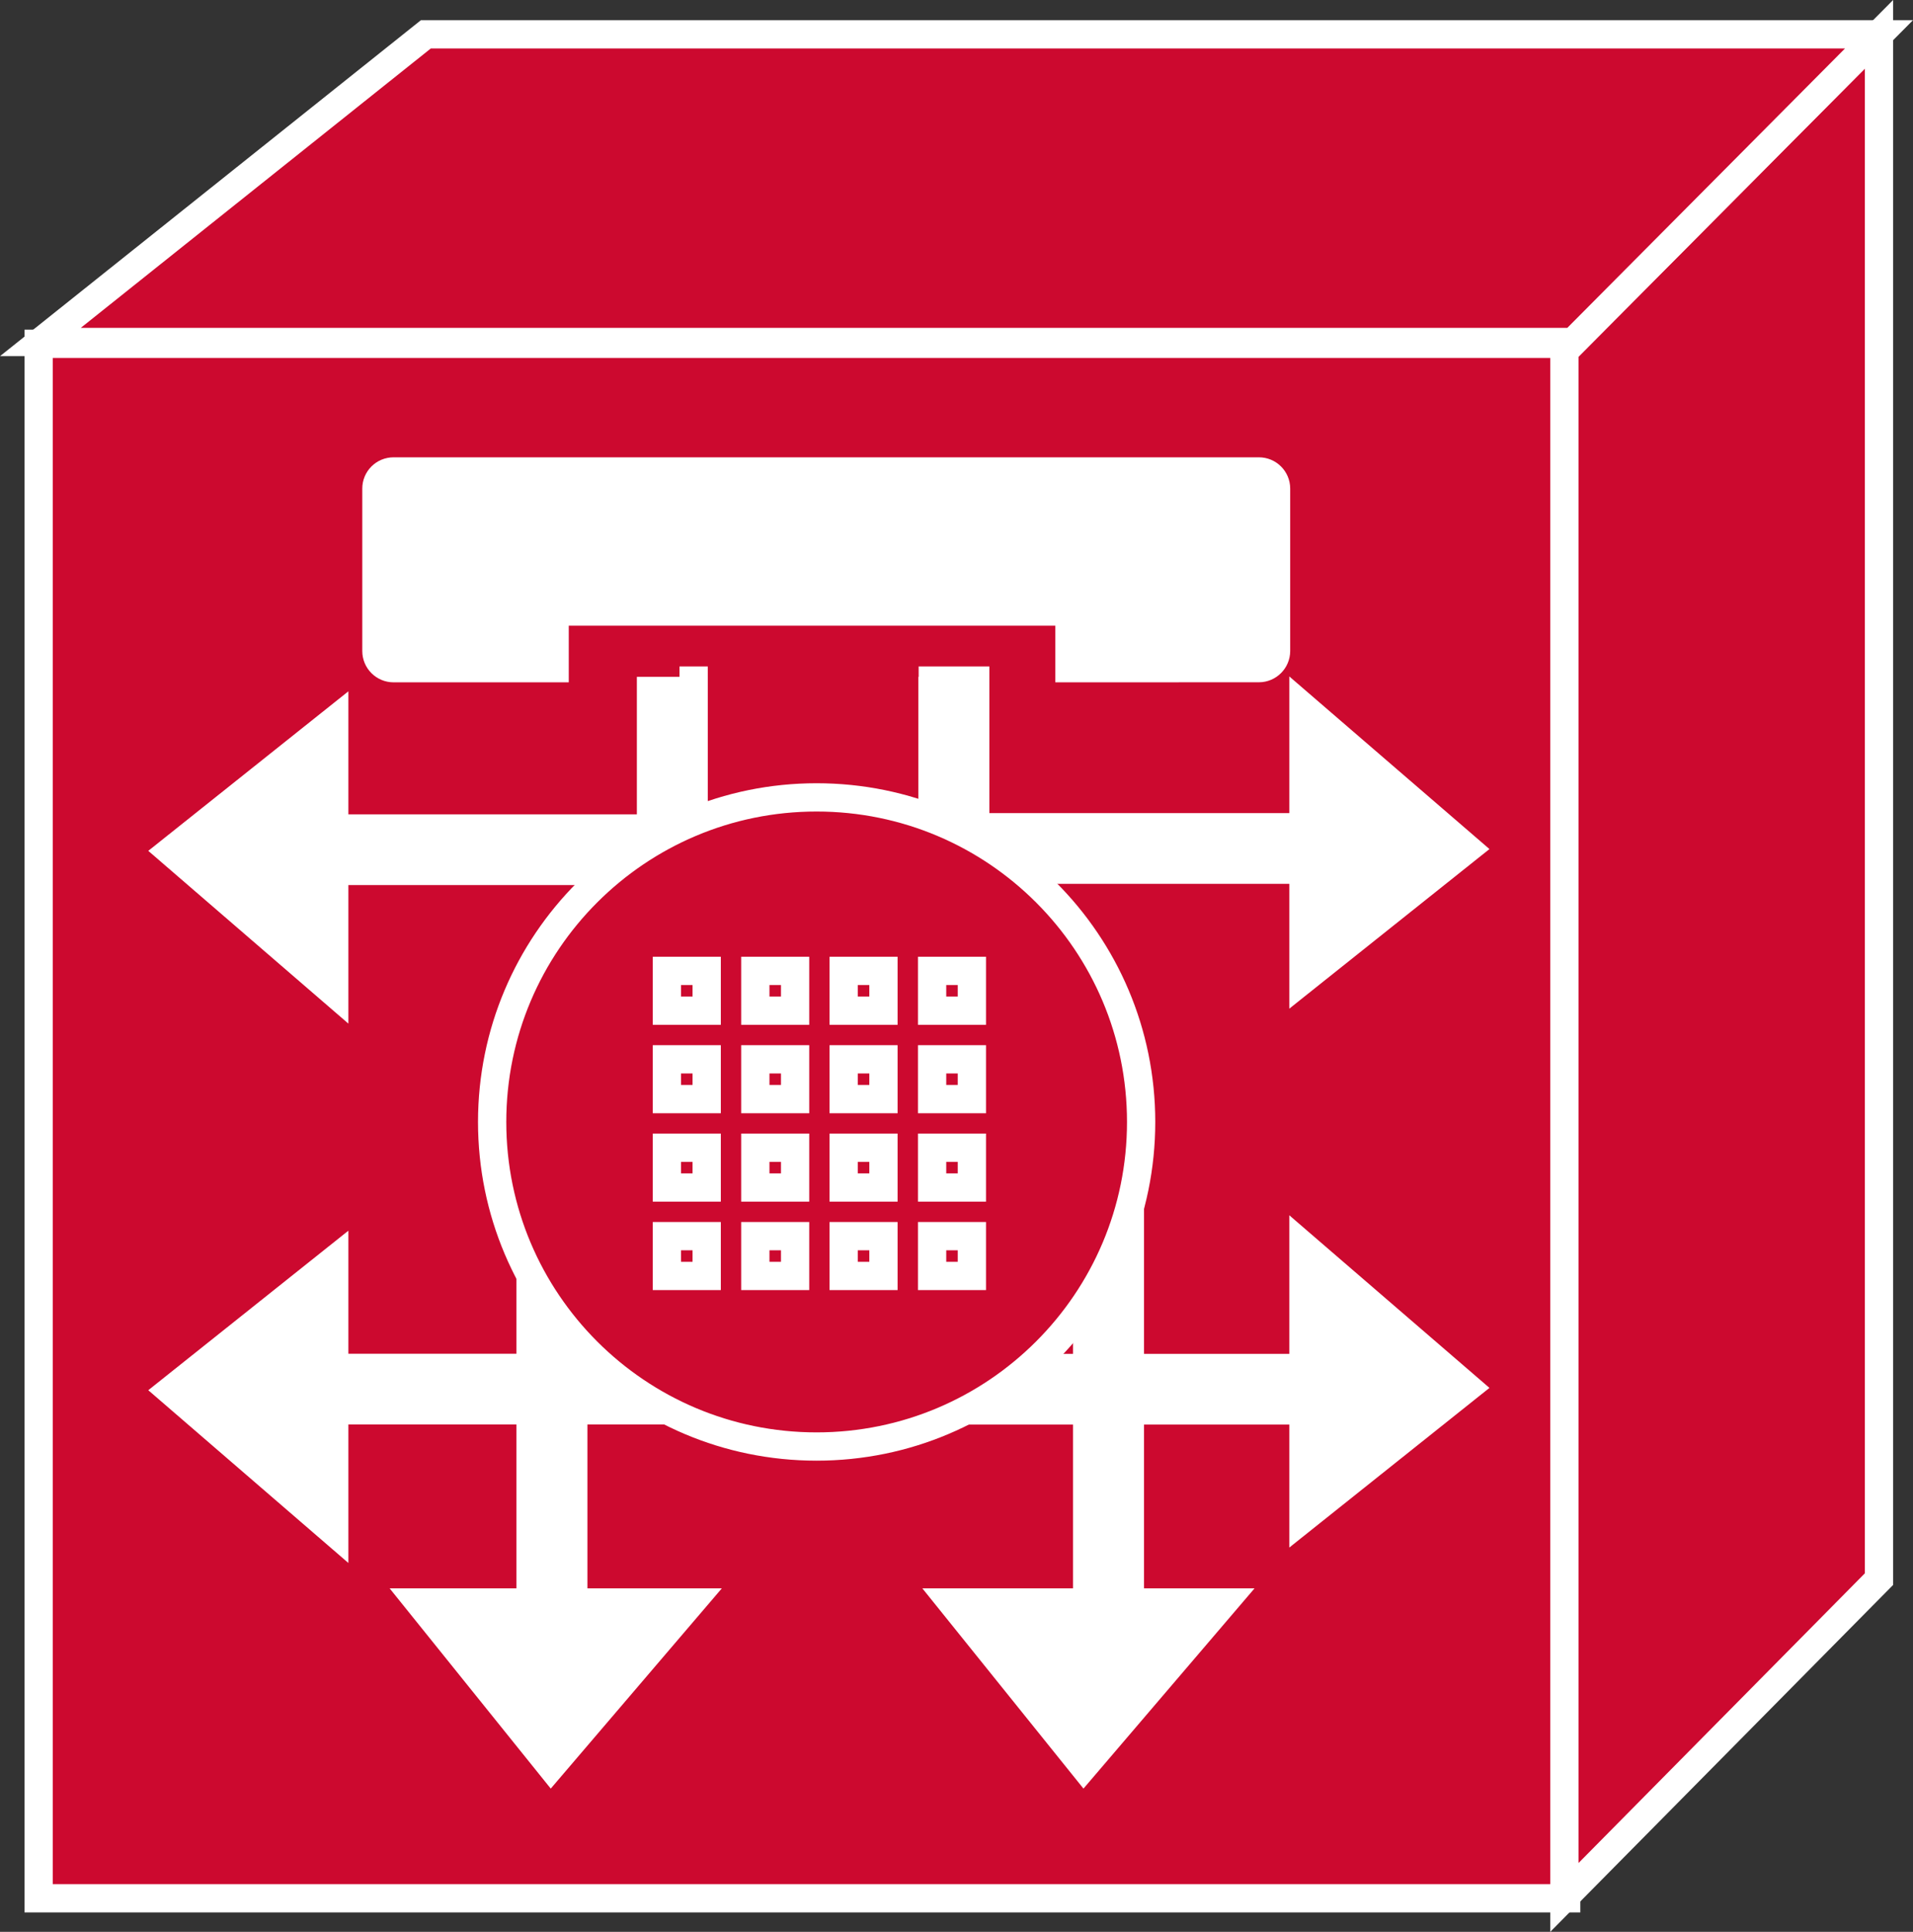 <?xml version="1.0" encoding="UTF-8" standalone="no"?>
<svg
   xmlns:dc="http://purl.org/dc/elements/1.1/"
   xmlns:cc="http://creativecommons.org/ns#"
   xmlns:rdf="http://www.w3.org/1999/02/22-rdf-syntax-ns#"
   xmlns:svg="http://www.w3.org/2000/svg"
   xmlns="http://www.w3.org/2000/svg"
   version="1.1"
   id="svg2"
   xml:space="preserve"
   width="36.068"
   height="36.411"
   viewBox="0 0 36.068 36.411"><rect x="0" y="0" width="36.068" height="36.411" fill="#333333" stroke="none"/><defs
     id="defs6" /><g
     id="g1137"><path
       id="path24"
       style="fill:#CC092F;fill-opacity:1;fill-rule:nonzero;stroke:none;stroke-width:0.133"
       d="M 0.729,35.779 H 29.529 V 6.48 H 0.729 Z" /><path
       id="path26"
       style="fill:none;stroke:#FFFFFF;stroke-width:0.533;stroke-linecap:butt;stroke-linejoin:miter;stroke-miterlimit:4;stroke-dasharray:none;stroke-opacity:1"
       d="M 29.529,35.779 V 6.48 H 0.729 V 35.779 Z" /><path
       id="path28"
       style="fill:#CC092F;fill-opacity:1;fill-rule:nonzero;stroke:none;stroke-width:0.133"
       d="m 15.794,16.281 h 8.855" /><path
       id="path30"
       style="fill:none;stroke:#FFFFFF;stroke-width:0.533;stroke-linecap:butt;stroke-linejoin:miter;stroke-miterlimit:4;stroke-dasharray:none;stroke-opacity:1"
       d="m 15.794,16.281 h 8.855" /><path
       id="path32"
       style="fill:#CC092F;fill-opacity:1;fill-rule:nonzero;stroke:none;stroke-width:0.133"
       d="m 15.794,26.475 h 8.855" /><path
       id="path34"
       style="fill:none;stroke:#FFFFFF;stroke-width:0.533;stroke-linecap:butt;stroke-linejoin:miter;stroke-miterlimit:4;stroke-dasharray:none;stroke-opacity:1"
       d="m 15.794,26.475 h 8.855" /><path
       id="path36"
       style="fill:#CC092F;fill-opacity:1;fill-rule:nonzero;stroke:none;stroke-width:0.133"
       d="M 13.078,21.416 V 12.561" /><path
       id="path38"
       style="fill:none;stroke:#FFFFFF;stroke-width:0.533;stroke-linecap:butt;stroke-linejoin:miter;stroke-miterlimit:4;stroke-dasharray:none;stroke-opacity:1"
       d="M 13.078,21.416 V 12.561" /><path
       id="path40"
       style="fill:none;stroke:#FFFFFF;stroke-width:1.333;stroke-linecap:butt;stroke-linejoin:miter;stroke-miterlimit:4;stroke-dasharray:none;stroke-opacity:1"
       d="m 20.903,21.351 v 8.854" /><path
       id="path42"
       style="fill:#CC092F;fill-opacity:1;fill-rule:nonzero;stroke:none;stroke-width:0.133"
       d="m 10.807,21.351 v 8.854" /><path
       id="path44"
       style="fill:none;stroke:#FFFFFF;stroke-width:0.533;stroke-linecap:butt;stroke-linejoin:miter;stroke-miterlimit:4;stroke-dasharray:none;stroke-opacity:1"
       d="m 10.807,21.351 v 8.854" /><path
       id="path46"
       style="fill:#CC092F;fill-opacity:1;fill-rule:nonzero;stroke:none;stroke-width:0.133"
       d="M 15.92,16.304 H 7.065" /><path
       id="path48"
       style="fill:none;stroke:#FFFFFF;stroke-width:0.533;stroke-linecap:butt;stroke-linejoin:miter;stroke-miterlimit:4;stroke-dasharray:none;stroke-opacity:1"
       d="M 15.92,16.304 H 7.065" /><path
       id="path50"
       style="fill:#CC092F;fill-opacity:1;fill-rule:nonzero;stroke:none;stroke-width:0.133"
       d="M 35.427,0.646 V 29.763 l -5.932,6 V 6.613 l 5.932,-5.966" /><path
       id="path52"
       style="fill:none;stroke:#FFFFFF;stroke-width:0.533;stroke-linecap:butt;stroke-linejoin:miter;stroke-miterlimit:4;stroke-dasharray:none;stroke-opacity:1"
       d="M 35.427,0.646 V 29.763 l -5.932,6 V 6.613 Z" /><path
       id="path54"
       style="fill:#CC092F;fill-opacity:1;fill-rule:nonzero;stroke:none;stroke-width:0.133"
       d="M 29.495,6.613 29.427,6.446 H 0.762 l 7.267,-5.799 H 35.427 L 29.495,6.613" /><path
       id="path56"
       style="fill:none;stroke:#FFFFFF;stroke-width:0.533;stroke-linecap:butt;stroke-linejoin:miter;stroke-miterlimit:4;stroke-dasharray:none;stroke-opacity:1"
       d="M 29.495,6.613 29.427,6.446 H 0.762 l 7.267,-5.799 H 35.427 Z" /><path
       id="path58"
       style="fill:none;stroke:#FFFFFF;stroke-width:1.333;stroke-linecap:butt;stroke-linejoin:miter;stroke-miterlimit:4;stroke-dasharray:none;stroke-opacity:1"
       d="m 15.39,15.992 h 9.356" /><path
       id="path60"
       style="fill:#FFFFFF;fill-opacity:1;fill-rule:nonzero;stroke:none;stroke-width:0.133"
       d="m 24.575,13.331 v 5.127 l 3.09,-2.463 -3.09,-2.664" /><path
       id="path62"
       style="fill:none;stroke:#FFFFFF;stroke-width:0.533;stroke-linecap:butt;stroke-linejoin:miter;stroke-miterlimit:4;stroke-dasharray:none;stroke-opacity:1"
       d="m 24.575,13.331 v 5.127 l 3.09,-2.463 z" /><path
       id="path64"
       style="fill:none;stroke:#FFFFFF;stroke-width:1.333;stroke-linecap:butt;stroke-linejoin:miter;stroke-miterlimit:4;stroke-dasharray:none;stroke-opacity:1"
       d="m 15.39,26.184 h 9.856" /><path
       id="path66"
       style="fill:#FFFFFF;fill-opacity:1;fill-rule:nonzero;stroke:none;stroke-width:0.133"
       d="m 24.575,23.487 v 5.128 l 3.09,-2.464 -3.09,-2.664" /><path
       id="path68"
       style="fill:none;stroke:#FFFFFF;stroke-width:0.533;stroke-linecap:butt;stroke-linejoin:miter;stroke-miterlimit:4;stroke-dasharray:none;stroke-opacity:1"
       d="m 24.575,23.487 v 5.128 l 3.09,-2.464 z" /><path
       id="path70"
       style="fill:none;stroke:#FFFFFF;stroke-width:1.333;stroke-linecap:butt;stroke-linejoin:miter;stroke-miterlimit:4;stroke-dasharray:none;stroke-opacity:1"
       d="M 12.674,21.126 V 12.757" /><path
       id="path72"
       style="fill:none;stroke:#FFFFFF;stroke-width:1.333;stroke-linecap:butt;stroke-linejoin:miter;stroke-miterlimit:4;stroke-dasharray:none;stroke-opacity:1"
       d="M 17.987,21.416 V 12.561" /><path
       id="path74"
       style="fill:#CC092F;fill-opacity:1;fill-rule:nonzero;stroke:none;stroke-width:0.133"
       d="M 17.584,21.126 V 12.757" /><path
       id="path76"
       style="fill:none;stroke:#FFFFFF;stroke-width:0.533;stroke-linecap:butt;stroke-linejoin:miter;stroke-miterlimit:4;stroke-dasharray:none;stroke-opacity:1"
       d="M 17.584,21.126 V 12.757" /><path
       id="path78"
       style="fill:#CC092F;fill-opacity:1;fill-rule:nonzero;stroke:none;stroke-width:0.133"
       d="m 20.5,21.061 v 9.522" /><path
       id="path80"
       style="fill:none;stroke:#FFFFFF;stroke-width:0.533;stroke-linecap:butt;stroke-linejoin:miter;stroke-miterlimit:4;stroke-dasharray:none;stroke-opacity:1"
       d="m 20.5,21.061 v 9.522" /><path
       id="path82"
       style="fill:#FFFFFF;fill-opacity:1;fill-rule:nonzero;stroke:none;stroke-width:0.133"
       d="m 23.075,30.204 h -5.128 l 2.487,3.09 2.641,-3.09" /><path
       id="path84"
       style="fill:none;stroke:#FFFFFF;stroke-width:0.533;stroke-linecap:butt;stroke-linejoin:miter;stroke-miterlimit:4;stroke-dasharray:none;stroke-opacity:1"
       d="m 23.075,30.204 h -5.128 l 2.487,3.09 z" /><path
       id="path86"
       style="fill:none;stroke:#FFFFFF;stroke-width:1.333;stroke-linecap:butt;stroke-linejoin:miter;stroke-miterlimit:4;stroke-dasharray:none;stroke-opacity:1"
       d="m 10.403,21.061 v 9.522" /><path
       id="path88"
       style="fill:#FFFFFF;fill-opacity:1;fill-rule:nonzero;stroke:none;stroke-width:0.133"
       d="M 13.031,30.204 H 7.903 l 2.487,3.09 2.641,-3.09" /><path
       id="path90"
       style="fill:none;stroke:#FFFFFF;stroke-width:0.533;stroke-linecap:butt;stroke-linejoin:miter;stroke-miterlimit:4;stroke-dasharray:none;stroke-opacity:1"
       d="M 13.031,30.204 H 7.903 l 2.487,3.09 z" /><path
       id="path92"
       style="fill:none;stroke:#FFFFFF;stroke-width:1.333;stroke-linecap:butt;stroke-linejoin:miter;stroke-miterlimit:4;stroke-dasharray:none;stroke-opacity:1"
       d="M 15.518,26.182 H 5.995" /><path
       id="path94"
       style="fill:#FFFFFF;fill-opacity:1;fill-rule:nonzero;stroke:none;stroke-width:0.133"
       d="m 6.302,28.877 v -5.128 l -3.089,2.462 3.089,2.666" /><path
       id="path96"
       style="fill:none;stroke:#FFFFFF;stroke-width:0.533;stroke-linecap:butt;stroke-linejoin:miter;stroke-miterlimit:4;stroke-dasharray:none;stroke-opacity:1"
       d="m 6.302,28.877 v -5.128 l -3.089,2.462 z" /><path
       id="path98"
       style="fill:none;stroke:#FFFFFF;stroke-width:1.333;stroke-linecap:butt;stroke-linejoin:miter;stroke-miterlimit:4;stroke-dasharray:none;stroke-opacity:1"
       d="M 15.518,16.015 H 5.995" /><path
       id="path100"
       style="fill:#FFFFFF;fill-opacity:1;fill-rule:nonzero;stroke:none;stroke-width:0.133"
       d="m 6.302,18.711 v -5.128 l -3.089,2.462 3.089,2.666" /><path
       id="path102"
       style="fill:none;stroke:#FFFFFF;stroke-width:0.533;stroke-linecap:butt;stroke-linejoin:miter;stroke-miterlimit:4;stroke-dasharray:none;stroke-opacity:1"
       d="m 6.302,18.711 v -5.128 l -3.089,2.462 z" /><path
       id="path104"
       style="fill:#CC092F;fill-opacity:1;fill-rule:nonzero;stroke:none;stroke-width:0.133"
       d="m 15.396,27.264 c 3.379,0 6.119,-2.738 6.119,-6.117 0,-3.379 -2.74,-6.118 -6.119,-6.118 -3.378,0 -6.117,2.74 -6.117,6.118 0,3.379 2.739,6.117 6.117,6.117" /><path
       id="path106"
       style="fill:none;stroke:#FFFFFF;stroke-width:0.533;stroke-linecap:butt;stroke-linejoin:miter;stroke-miterlimit:4;stroke-dasharray:none;stroke-opacity:1"
       d="m 15.396,27.264 c 3.379,0 6.119,-2.738 6.119,-6.117 0,-3.379 -2.74,-6.118 -6.119,-6.118 -3.378,0 -6.117,2.74 -6.117,6.118 0,3.379 2.739,6.117 6.117,6.117 z" /><path
       id="path108"
       style="fill:#FFFFFF;fill-opacity:1;fill-rule:nonzero;stroke:none;stroke-width:0.133"
       d="m 23.736,12.593 c 0.178,0 0.323,-0.146 0.323,-0.323 V 9.208 c 0,-0.177 -0.145,-0.322 -0.323,-0.322 H 7.42 c -0.179,0 -0.323,0.145 -0.323,0.322 v 3.063 c 0,0.177 0.144,0.323 0.323,0.323 h 3.037 v -1.068 h 9.707 v 1.068 h 3.57" /><path
       id="path110"
       style="fill:none;stroke:#FFFFFF;stroke-width:0.533;stroke-linecap:butt;stroke-linejoin:miter;stroke-miterlimit:4;stroke-dasharray:none;stroke-opacity:1"
       d="m 23.736,12.593 c 0.178,0 0.323,-0.146 0.323,-0.323 V 9.208 c 0,-0.177 -0.145,-0.322 -0.323,-0.322 H 7.42 c -0.179,0 -0.323,0.145 -0.323,0.322 v 3.063 c 0,0.177 0.144,0.323 0.323,0.323 h 3.037 v -1.068 h 9.707 v 1.068 z" /><path
       id="path112"
       style="fill:#CC092F;fill-opacity:1;fill-rule:nonzero;stroke:none;stroke-width:0.133"
       d="m 12.574,19.049 h 0.75 v -0.75 h -0.75 z" /><path
       id="path114"
       style="fill:none;stroke:#FFFFFF;stroke-width:0.533;stroke-linecap:butt;stroke-linejoin:miter;stroke-miterlimit:4;stroke-dasharray:none;stroke-opacity:1"
       d="m 13.324,19.049 h -0.75 v -0.75 h 0.75 z" /><path
       id="path116"
       style="fill:#CC092F;fill-opacity:1;fill-rule:nonzero;stroke:none;stroke-width:0.133"
       d="m 12.574,20.716 h 0.75 v -0.75 h -0.75 z" /><path
       id="path118"
       style="fill:none;stroke:#FFFFFF;stroke-width:0.533;stroke-linecap:butt;stroke-linejoin:miter;stroke-miterlimit:4;stroke-dasharray:none;stroke-opacity:1"
       d="m 13.324,20.716 h -0.75 v -0.75 h 0.75 z" /><path
       id="path120"
       style="fill:#CC092F;fill-opacity:1;fill-rule:nonzero;stroke:none;stroke-width:0.133"
       d="m 12.574,22.382 h 0.75 v -0.75 h -0.75 z" /><path
       id="path122"
       style="fill:none;stroke:#FFFFFF;stroke-width:0.533;stroke-linecap:butt;stroke-linejoin:miter;stroke-miterlimit:4;stroke-dasharray:none;stroke-opacity:1"
       d="m 13.324,22.382 h -0.75 v -0.75 h 0.75 z" /><path
       id="path124"
       style="fill:#CC092F;fill-opacity:1;fill-rule:nonzero;stroke:none;stroke-width:0.133"
       d="m 12.574,24.049 h 0.75 v -0.75 h -0.75 z" /><path
       id="path126"
       style="fill:none;stroke:#FFFFFF;stroke-width:0.533;stroke-linecap:butt;stroke-linejoin:miter;stroke-miterlimit:4;stroke-dasharray:none;stroke-opacity:1"
       d="m 13.324,24.049 h -0.75 v -0.75 h 0.75 z" /><path
       id="path128"
       style="fill:#CC092F;fill-opacity:1;fill-rule:nonzero;stroke:none;stroke-width:0.133"
       d="m 14.241,19.049 h 0.75 v -0.75 h -0.75 z" /><path
       id="path130"
       style="fill:none;stroke:#FFFFFF;stroke-width:0.533;stroke-linecap:butt;stroke-linejoin:miter;stroke-miterlimit:4;stroke-dasharray:none;stroke-opacity:1"
       d="m 14.991,19.049 h -0.75 v -0.75 h 0.75 z" /><path
       id="path132"
       style="fill:#CC092F;fill-opacity:1;fill-rule:nonzero;stroke:none;stroke-width:0.133"
       d="m 14.241,20.716 h 0.75 v -0.75 h -0.75 z" /><path
       id="path134"
       style="fill:none;stroke:#FFFFFF;stroke-width:0.533;stroke-linecap:butt;stroke-linejoin:miter;stroke-miterlimit:4;stroke-dasharray:none;stroke-opacity:1"
       d="m 14.991,20.716 h -0.75 v -0.75 h 0.75 z" /><path
       id="path136"
       style="fill:#CC092F;fill-opacity:1;fill-rule:nonzero;stroke:none;stroke-width:0.133"
       d="m 14.241,22.382 h 0.75 v -0.75 h -0.75 z" /><path
       id="path138"
       style="fill:none;stroke:#FFFFFF;stroke-width:0.533;stroke-linecap:butt;stroke-linejoin:miter;stroke-miterlimit:4;stroke-dasharray:none;stroke-opacity:1"
       d="m 14.991,22.382 h -0.75 v -0.75 h 0.75 z" /><path
       id="path140"
       style="fill:#CC092F;fill-opacity:1;fill-rule:nonzero;stroke:none;stroke-width:0.133"
       d="m 14.241,24.049 h 0.75 v -0.75 h -0.75 z" /><path
       id="path142"
       style="fill:none;stroke:#FFFFFF;stroke-width:0.533;stroke-linecap:butt;stroke-linejoin:miter;stroke-miterlimit:4;stroke-dasharray:none;stroke-opacity:1"
       d="m 14.991,24.049 h -0.75 v -0.75 h 0.75 z" /><path
       id="path144"
       style="fill:#CC092F;fill-opacity:1;fill-rule:nonzero;stroke:none;stroke-width:0.133"
       d="m 15.907,19.049 h 0.75 v -0.75 h -0.75 z" /><path
       id="path146"
       style="fill:none;stroke:#FFFFFF;stroke-width:0.533;stroke-linecap:butt;stroke-linejoin:miter;stroke-miterlimit:4;stroke-dasharray:none;stroke-opacity:1"
       d="m 16.657,19.049 h -0.75 v -0.75 h 0.75 z" /><path
       id="path148"
       style="fill:#CC092F;fill-opacity:1;fill-rule:nonzero;stroke:none;stroke-width:0.133"
       d="m 15.907,20.716 h 0.75 v -0.75 h -0.75 z" /><path
       id="path150"
       style="fill:none;stroke:#FFFFFF;stroke-width:0.533;stroke-linecap:butt;stroke-linejoin:miter;stroke-miterlimit:4;stroke-dasharray:none;stroke-opacity:1"
       d="m 16.657,20.716 h -0.75 v -0.75 h 0.75 z" /><path
       id="path152"
       style="fill:#CC092F;fill-opacity:1;fill-rule:nonzero;stroke:none;stroke-width:0.133"
       d="m 15.907,22.382 h 0.75 v -0.75 h -0.75 z" /><path
       id="path154"
       style="fill:none;stroke:#FFFFFF;stroke-width:0.533;stroke-linecap:butt;stroke-linejoin:miter;stroke-miterlimit:4;stroke-dasharray:none;stroke-opacity:1"
       d="m 16.657,22.382 h -0.75 v -0.75 h 0.75 z" /><path
       id="path156"
       style="fill:#CC092F;fill-opacity:1;fill-rule:nonzero;stroke:none;stroke-width:0.133"
       d="m 15.907,24.049 h 0.75 v -0.75 h -0.75 z" /><path
       id="path158"
       style="fill:none;stroke:#FFFFFF;stroke-width:0.533;stroke-linecap:butt;stroke-linejoin:miter;stroke-miterlimit:4;stroke-dasharray:none;stroke-opacity:1"
       d="m 16.657,24.049 h -0.75 v -0.75 h 0.75 z" /><path
       id="path160"
       style="fill:#CC092F;fill-opacity:1;fill-rule:nonzero;stroke:none;stroke-width:0.133"
       d="m 17.574,19.049 h 0.75 v -0.75 h -0.75 z" /><path
       id="path162"
       style="fill:none;stroke:#FFFFFF;stroke-width:0.533;stroke-linecap:butt;stroke-linejoin:miter;stroke-miterlimit:4;stroke-dasharray:none;stroke-opacity:1"
       d="m 18.324,19.049 h -0.75 v -0.75 h 0.75 z" /><path
       id="path164"
       style="fill:#CC092F;fill-opacity:1;fill-rule:nonzero;stroke:none;stroke-width:0.133"
       d="m 17.574,20.716 h 0.75 v -0.75 h -0.75 z" /><path
       id="path166"
       style="fill:none;stroke:#FFFFFF;stroke-width:0.533;stroke-linecap:butt;stroke-linejoin:miter;stroke-miterlimit:4;stroke-dasharray:none;stroke-opacity:1"
       d="m 18.324,20.716 h -0.75 v -0.75 h 0.75 z" /><path
       id="path168"
       style="fill:#CC092F;fill-opacity:1;fill-rule:nonzero;stroke:none;stroke-width:0.133"
       d="m 17.574,22.382 h 0.75 v -0.75 h -0.75 z" /><path
       id="path170"
       style="fill:none;stroke:#FFFFFF;stroke-width:0.533;stroke-linecap:butt;stroke-linejoin:miter;stroke-miterlimit:4;stroke-dasharray:none;stroke-opacity:1"
       d="m 18.324,22.382 h -0.75 v -0.75 h 0.75 z" /><path
       id="path172"
       style="fill:#CC092F;fill-opacity:1;fill-rule:nonzero;stroke:none;stroke-width:0.133"
       d="m 17.574,24.049 h 0.75 v -0.75 h -0.75 z" /><path
       id="path174"
       style="fill:none;stroke:#FFFFFF;stroke-width:0.533;stroke-linecap:butt;stroke-linejoin:miter;stroke-miterlimit:4;stroke-dasharray:none;stroke-opacity:1"
       d="m 18.324,24.049 h -0.75 v -0.75 h 0.75 z" /></g></svg>